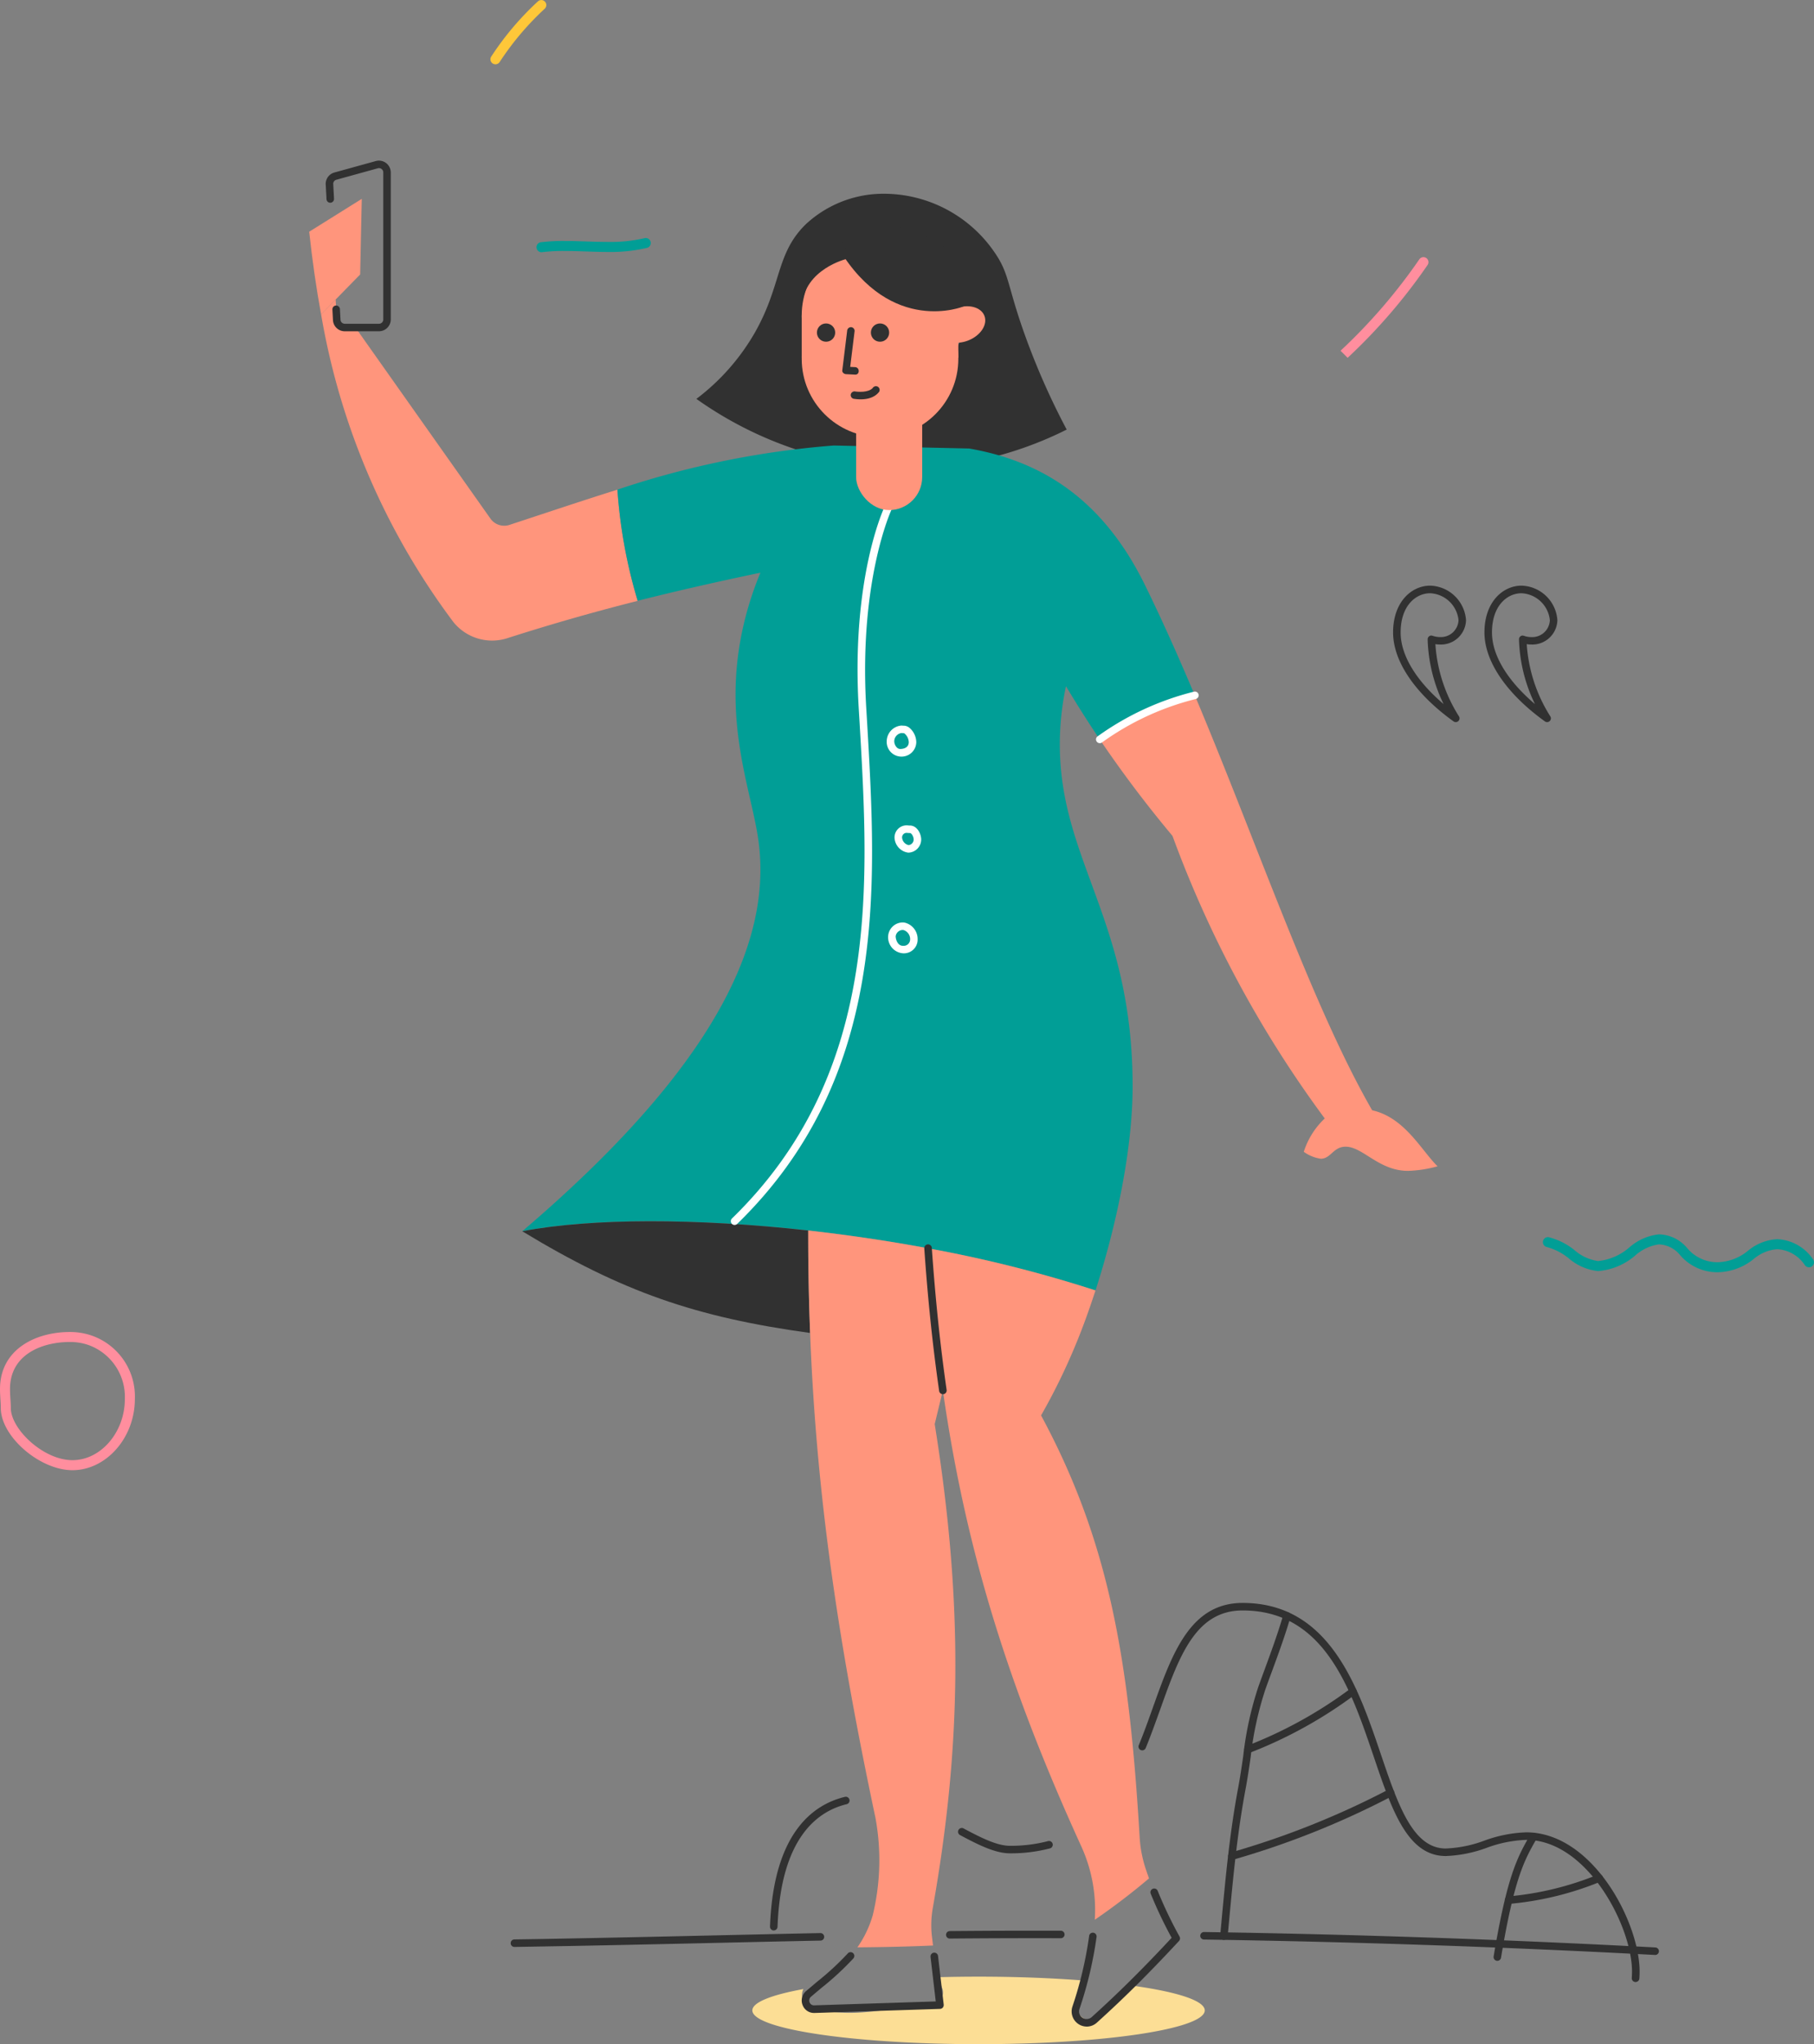 <svg xmlns="http://www.w3.org/2000/svg" width="454.67" height="512.182" viewBox="0 0 454.67 512.182">
  <rect x="0" y="0" width="454.67" height="512.182" fill="#808080" stroke="none"/>
  <g id="Group_2803" data-name="Group 2803" transform="translate(0 0)">
    <path id="Path_2232" data-name="Path 2232" d="M491.945,1145.31a55.178,55.178,0,0,1-14.582,16.481,94.674,94.674,0,0,0,35.793,15.57c17.1,6.3,18.824-13.028,19.846-18.807l-16.068,1.579a21.329,21.329,0,0,1-10.715-26.9c3.651-8.267,13.015-10.642,14.434-10.987a30.446,30.446,0,0,0,6.258,11.607,31.623,31.623,0,0,0,17.56,10.031,23.063,23.063,0,0,1-14.081,16.444c1.069,6.5,1.565,12.517,2.269,18.8a91.482,91.482,0,0,0,37.518-9.648,182.072,182.072,0,0,1-9.948-22.24c-5.08-13.774-4.2-16.512-8.18-22.233a33.66,33.66,0,0,0-29.167-14.585,28.609,28.609,0,0,0-18.155,7.669C497.192,1125.515,498.809,1133.333,491.945,1145.31Z" transform="translate(-302.817 -1061.846)" fill="#313131"/>
    <g id="shadow-2" transform="translate(188.573 495.266)">
      <path id="Path_2214" data-name="Path 2214" d="M437.451,1675.113a3.166,3.166,0,0,0,1.377,4.26h0a3.227,3.227,0,0,0,.538.217c9.9,3.422,19.791-.1,29.872-.373a3.221,3.221,0,0,0,3.194-3.247v-.006a3.333,3.333,0,0,0-.106-.788,32.186,32.186,0,0,0-1.26-3.029q5.011-.14,10.294-.142c9.477,0,18.4.348,26.254.963a26.757,26.757,0,0,0-1.562,6.715,3.211,3.211,0,0,0,3.245,3.177h0a3.231,3.231,0,0,0,1.557-.42,24,24,0,0,0,7.789-8.352c11.891,1.553,19.405,3.83,19.405,6.372,0,4.668-25.386,8.462-56.7,8.462s-56.7-3.787-56.7-8.462C424.657,1678.434,429.461,1676.569,437.451,1675.113Z" transform="translate(-424.652 -1672.005)" fill="#fcde95"/>
    </g>
    <g id="back_line-2" data-name="back line-2" transform="translate(127.997 146.736)">
      <g id="Group_1596" data-name="Group 1596" transform="translate(221.173 0)">
        <g id="Group_1594" data-name="Group 1594" transform="translate(22.898)">
          <path id="Path_2215" data-name="Path 2215" d="M329.264,1268.028a.939.939,0,0,0,.941-.938.918.918,0,0,0-.142-.5,38.452,38.452,0,0,1-5.912-18.093,7.5,7.5,0,0,0,1.169.093,6.277,6.277,0,0,0,6.51-6.033v-.089a9.283,9.283,0,0,0-8.986-8.629c-4.618,0-9.292,4.028-9.292,11.724,0,7.23,5.524,15.355,15.158,22.292A.933.933,0,0,0,329.264,1268.028Zm-6.106-21.694a.948.948,0,0,0-.946.943v.022a39.437,39.437,0,0,0,3.994,16.212c-6.9-5.863-10.769-12.254-10.769-17.931,0-6.76,3.84-9.838,7.409-9.838a7.509,7.509,0,0,1,7.1,6.752,4.421,4.421,0,0,1-4.6,4.237h-.032a5.688,5.688,0,0,1-1.854-.316.936.936,0,0,0-.308-.059Z" transform="translate(-313.551 -1233.836)" fill="#313131"/>
        </g>
        <g id="Group_1595" data-name="Group 1595">
          <path id="Path_2216" data-name="Path 2216" d="M358.054,1268.028a.94.94,0,0,0,.941-.938.93.93,0,0,0-.142-.5,38.452,38.452,0,0,1-5.913-18.093,7.468,7.468,0,0,0,1.167.093,6.276,6.276,0,0,0,6.509-6.033v-.089a9.282,9.282,0,0,0-8.985-8.629c-4.618,0-9.292,4.028-9.292,11.724,0,7.23,5.524,15.355,15.158,22.292A.94.94,0,0,0,358.054,1268.028Zm-6.106-21.694a.948.948,0,0,0-.946.943v.022A39.44,39.44,0,0,0,355,1263.511c-6.895-5.863-10.769-12.254-10.769-17.931,0-6.76,3.839-9.838,7.409-9.838a7.506,7.506,0,0,1,7.1,6.743,4.421,4.421,0,0,1-4.6,4.237h-.032a5.726,5.726,0,0,1-1.857-.317.914.914,0,0,0-.3-.049Z" transform="translate(-342.339 -1233.836)" fill="#313131"/>
        </g>
      </g>
      <g id="Group_1597" data-name="Group 1597" transform="translate(172.841 337.342)">
        <path id="Path_2217" data-name="Path 2217" d="M395.588,1663.694a.939.939,0,0,0,.923-.958v0a.94.94,0,0,0-.874-.923c-37.241-1.987-75.3-3.29-113.13-3.871a.95.95,0,0,0-.958.928.94.94,0,0,0,.921.959h0C320.284,1660.4,358.324,1661.7,395.588,1663.694Z" transform="translate(-281.55 -1657.939)" fill="#313131"/>
      </g>
      <g id="Group_1598" data-name="Group 1598" transform="translate(109.123 337.014)">
        <path id="Path_2218" data-name="Path 2218" d="M469.765,1659.5c9.307-.086,18.423-.113,27.892-.088a.938.938,0,0,0,0-1.875c-9.474-.024-18.6,0-27.907.089a.939.939,0,0,0,0,1.876Z" transform="translate(-468.855 -1657.526)" fill="#313131"/>
      </g>
      <g id="Group_1599" data-name="Group 1599" transform="translate(0 337.613)">
        <path id="Path_2219" data-name="Path 2219" d="M545.476,1661.754l14.323-.246c14.378-.274,26.966-.56,38.639-.825,8.29-.189,16.121-.366,23.8-.521a.943.943,0,0,0,.921-.96.953.953,0,0,0-.958-.924c-7.684.156-15.514.335-23.809.52-11.672.266-24.256.551-38.631.826-5.014.1-9.771.182-14.3.246a.94.94,0,0,0-.884.993v0a.942.942,0,0,0,.9.887Z" transform="translate(-544.573 -1658.279)" fill="#313131"/>
      </g>
      <g id="Group_1600" data-name="Group 1600" transform="translate(157.369 254.889)">
        <path id="Path_2220" data-name="Path 2220" d="M412.233,1649.262a.945.945,0,0,0,.939-.879q.059-.895.059-1.777c0-12.239-11.721-34.845-28.428-34.845a33.549,33.549,0,0,0-10.5,2.086,31.078,31.078,0,0,1-9.651,1.964c-8.266,0-11.975-10.937-16.271-23.6-5.731-16.9-12.861-37.928-34.657-37.928-13.132,0-17.651,12.665-22.437,26.071-1.118,3.135-2.275,6.387-3.562,9.524a.941.941,0,0,0,.446,1.253l0,0a.944.944,0,0,0,1.255-.452h0c.015-.03.027-.062.04-.091,1.3-3.193,2.456-6.448,3.594-9.6,4.753-13.318,8.86-24.821,20.663-24.821,20.444,0,27.047,19.471,32.873,36.648,4.528,13.353,8.438,24.884,18.055,24.884a33,33,0,0,0,10.221-2.047,31.653,31.653,0,0,1,9.926-2c15.332,0,26.528,21.677,26.528,32.96,0,.546-.019,1.093-.056,1.648a.943.943,0,0,0,.877,1.005Z" transform="translate(-287.639 -1554.28)" fill="#313131"/>
      </g>
      <g id="Group_1601" data-name="Group 1601" transform="translate(112.13 311.279)">
        <path id="Path_2221" data-name="Path 2221" d="M485.565,1631.523a38.815,38.815,0,0,0,10.071-1.248.943.943,0,0,0-.491-1.82,36.871,36.871,0,0,1-9.58,1.183c-3.215,0-7.182-1.982-11.66-4.377a.943.943,0,0,0-1.254.454h0a.944.944,0,0,0,.366,1.207C477.72,1629.443,481.912,1631.523,485.565,1631.523Z" transform="translate(-472.561 -1625.172)" fill="#313131"/>
      </g>
      <g id="Group_1602" data-name="Group 1602" transform="translate(65.005 303.46)">
        <path id="Path_2222" data-name="Path 2222" d="M537.551,1648.832a.947.947,0,0,0,.941-.91c.806-22.148,9.881-28.936,17.357-30.731a.943.943,0,0,0-.44-1.833c-8.106,1.946-17.949,9.165-18.8,32.5a.949.949,0,0,0,.912.983h0Z" transform="translate(-536.61 -1615.342)" fill="#313131"/>
      </g>
      <g id="Group_1603" data-name="Group 1603" transform="translate(246.359 312.477)">
        <path id="Path_2223" data-name="Path 2223" d="M320.812,1658.763a.944.944,0,0,0,.928-.789c3.331-19.99,5.876-24.462,8.826-29.64l.145-.246a.942.942,0,0,0-1.635-.938l0,.007h0l-.145.246c-3.036,5.335-5.65,9.943-9.045,30.264a.94.94,0,0,0,.771,1.083h0A1,1,0,0,0,320.812,1658.763Z" transform="translate(-319.87 -1626.678)" fill="#313131"/>
      </g>
      <g id="Group_1604" data-name="Group 1604" transform="translate(249.188 322.898)">
        <path id="Path_2224" data-name="Path 2224" d="M300.093,1647.189h.074a78.678,78.678,0,0,0,22.931-5.562.943.943,0,1,0-.54-1.808h0a.624.624,0,0,0-.1.037,77.062,77.062,0,0,1-22.436,5.453.943.943,0,0,0,.073,1.882Z" transform="translate(-299.17 -1639.78)" fill="#313131"/>
      </g>
      <g id="Group_1605" data-name="Group 1605" transform="translate(177.823 257.168)">
        <path id="Path_2225" data-name="Path 2225" d="M398.53,1639.286a.945.945,0,0,0,.936-.854l.351-3.758c1.054-11.319,2.051-22.012,4.151-33.215.511-2.729.9-5.4,1.269-7.966a83.4,83.4,0,0,1,3.724-17.062q.752-2.1,1.525-4.176c1.663-4.527,3.383-9.21,4.754-13.937a.943.943,0,0,0-1.81-.526c-1.354,4.667-3.061,9.314-4.711,13.812-.513,1.4-1.027,2.794-1.53,4.194a84.885,84.885,0,0,0-3.815,17.439c-.371,2.555-.754,5.2-1.258,7.89-2.117,11.3-3.117,22.024-4.175,33.387l-.352,3.754a.94.94,0,0,0,.845,1.026h0Z" transform="translate(-397.585 -1557.145)" fill="#313131"/>
      </g>
      <g id="Group_1606" data-name="Group 1606" transform="translate(183.863 276.13)">
        <path id="Path_2226" data-name="Path 2226" d="M377.723,1597.4a.993.993,0,0,0,.321-.057,111.312,111.312,0,0,0,26.578-14.682.942.942,0,0,0,.142-1.326h0a.943.943,0,0,0-1.24-.2,109.457,109.457,0,0,1-26.123,14.442.94.94,0,0,0-.559,1.207v0a.946.946,0,0,0,.879.617Z" transform="translate(-376.784 -1580.983)" fill="#313131"/>
      </g>
      <g id="Group_1607" data-name="Group 1607" transform="translate(179.822 301.479)">
        <path id="Path_2227" data-name="Path 2227" d="M365.817,1630.654a1.069,1.069,0,0,0,.246-.03,211.563,211.563,0,0,0,39.96-15.966.944.944,0,0,0-.769-1.723h0l-.064.032a209.79,209.79,0,0,1-39.6,15.822.943.943,0,0,0,.245,1.854Z" transform="translate(-364.889 -1612.853)" fill="#313131"/>
      </g>
    </g>
    <path id="Path_2228" data-name="Path 2228" d="M695.83,1116.775l-5.542,3.458c.776,7.2,1.756,14.078,2.982,20.708l3.648-3.717,6.141-6.276.408-18.951Z" transform="translate(-612.789 -1062.175)" fill="#ff957c"/>
    <path id="Path_2229" data-name="Path 2229" d="M607.007,1143.709l-3.648,3.717a178.35,178.35,0,0,0,33.161,77.1,12.47,12.47,0,0,0,13.846,3.93C661.2,1225,671.672,1222,682.7,1219.213a126.473,126.473,0,0,1-5.077-27.856c-8.428,2.629-17.249,5.6-27.052,8.821a4.226,4.226,0,0,1-4.82-1.648l-33.778-47.8h-2.682a2.006,2.006,0,0,1-2.014-1.907Z" transform="translate(-522.876 -1068.662)" fill="#ff957c"/>
    <path id="Path_2230" data-name="Path 2230" d="M505.873,1189.694a225.178,225.178,0,0,0-54.215,11.054,126.317,126.317,0,0,0,5.077,27.855c9.639-2.436,19.688-4.723,30.756-7.037a82.247,82.247,0,0,0-4.421,13.981c-5.119,23.309,2.068,40.177,3.881,52.824,3.062,21.456-5.623,52.582-59.142,98.191,17.428-3.336,43.784-3.282,71.667-.192,9.938,1.116,20.069,2.6,30.049,4.466a326.8,326.8,0,0,1,41.959,10.562c4.957-15.384,9.3-34.8,9.3-51.178,0-41.552-18.244-56.5-18.244-85.609a70.129,70.129,0,0,1,1.538-14.6c2.847,4.738,5.623,9.12,8.47,13.328a69.191,69.191,0,0,1,23.812-11.053c-4.043-9.58-8.2-18.914-12.527-27.721-10.808-21.947-26.414-31.056-44.031-34.118" transform="translate(-296.898 -1078.07)" fill="#019e96"/>
    <path id="Path_2230-2" data-name="Path 2230" d="M519.9,1206.16" transform="translate(-293.689 -1081.438)" fill="#019e96"/>
    <path id="Path_2231" data-name="Path 2231" d="M620.693,1436.368c-27.882-3.09-54.242-3.144-71.667.192,25.011,15.166,43.477,21.537,72.143,25.487C620.842,1453.672,620.68,1445.139,620.693,1436.368Z" transform="translate(-418.126 -1128.06)" fill="#313131"/>
    <path id="Path_2233" data-name="Path 2233" d="M503.249,1436.963c-.015,8.781.149,17.3.474,25.676,1.555,40.23,6.956,77.02,16.381,121.485a58.6,58.6,0,0,1-.668,24.369,27.1,27.1,0,0,1-3.854,8.086c6.318-.054,12.648-.177,18.951-.462l-.327-2.75a24.8,24.8,0,0,1,.272-6.657c7.149-40.41,7.748-75.832.477-121.239l2.042-8.427h.014c-1.633-11.354-2.847-23.132-3.716-35.618C523.307,1439.562,513.177,1438.088,503.249,1436.963Z" transform="translate(-300.675 -1128.655)" fill="#ff957c"/>
    <path id="Path_2238" data-name="Path 2238" d="M442.231,1442.577c.872,12.483,2.083,24.261,3.716,35.617,5.65,39.565,16.269,73.846,34.635,114.105a38.3,38.3,0,0,1,3.439,18.516,167.917,167.917,0,0,0,13.588-10.361c-.312-.872-.612-1.756-.911-2.655a30.869,30.869,0,0,1-1.43-7.651c-2.64-44.492-7.651-74.051-24.711-105.705a155.109,155.109,0,0,0,8.563-17.455c1.675-3.99,3.4-8.7,5.077-13.862A326.933,326.933,0,0,0,442.231,1442.577Z" transform="translate(-209.619 -1129.803)" fill="#ff957c"/>
    <path id="Path_2239" data-name="Path 2239" d="M351.3,1279.444a297.92,297.92,0,0,0,18.229,24.166,282.412,282.412,0,0,0,38.162,70.8,19.7,19.7,0,0,0-5.255,8.352,9.635,9.635,0,0,0,4.262,1.741c2.518,0,3.132-3.021,6.222-3.021,4.343,0,8.318,6.06,15.642,6.06a31.016,31.016,0,0,0,7.406-1.145c-4.057-3.974-8.2-12.212-16.391-14.036-14.9-25.868-28.739-66.658-44.46-103.963A69.206,69.206,0,0,0,351.3,1279.444Z" transform="translate(-75.651 -1094.17)" fill="#ff957c"/>
    <g id="Group_1609" data-name="Group 1609" transform="translate(274.711 173.272)">
      <path id="Path_2241" data-name="Path 2241" d="M427.519,1280.139a.939.939,0,0,0,.56-.184,68.547,68.547,0,0,1,23.473-10.884.945.945,0,0,0,.737-1.116v0a.945.945,0,0,0-1.116-.737h0l-.056.015a70.525,70.525,0,0,0-24.151,11.2.937.937,0,0,0-.2,1.311l.005.008a.949.949,0,0,0,.754.381Z" transform="translate(-426.583 -1267.196)" fill="#fff"/>
    </g>
    <g id="Group_1612" data-name="Group 1612" transform="translate(268.61 473.19)">
      <path id="Path_2244" data-name="Path 2244" d="M436.218,1678.84a3.788,3.788,0,0,0,2.537-.982c6.81-6.141,13.164-12.456,20.6-20.469a.942.942,0,0,0,.135-1.1,105.585,105.585,0,0,1-5.453-11.4.943.943,0,0,0-1.2-.593h0a.944.944,0,0,0-.593,1.2h0a.769.769,0,0,0,.041.1,106.648,106.648,0,0,0,5.224,11c-7.2,7.736-13.4,13.876-20.024,19.852a1.9,1.9,0,0,1-3.066-2.049,98.6,98.6,0,0,0,4.267-17.985.944.944,0,0,0-.768-1.091h0a.943.943,0,0,0-1.091.768h0v.056a97.03,97.03,0,0,1-4.176,17.646,3.8,3.8,0,0,0,2.353,4.834,3.846,3.846,0,0,0,1.228.209Z" transform="translate(-432.452 -1644.251)" fill="#313131"/>
    </g>
    <g id="Group_1613" data-name="Group 1613" transform="translate(231.666 311.786)">
      <path id="Path_2245" data-name="Path 2245" d="M510.658,1478.873h.135a.94.94,0,0,0,.8-1.063h0c-1.6-11.157-2.817-22.785-3.709-35.548a.943.943,0,0,0-.96-.926h0a.939.939,0,0,0-.926.955v0a.721.721,0,0,0,0,.1c.894,12.807,2.109,24.48,3.723,35.686A.943.943,0,0,0,510.658,1478.873Z" transform="translate(-505.994 -1441.336)" fill="#313131"/>
    </g>
    <g id="Group_1614" data-name="Group 1614" transform="translate(200.943 489.134)">
      <path id="Path_2246" data-name="Path 2246" d="M510,1679.526h.108l31.49-1.022a.943.943,0,0,0,.911-.974v-.087l-1.417-12.15a.944.944,0,0,0-1.007-.875h0a.94.94,0,0,0-.872,1v.088l1.3,11.132-30.459.983a1.171,1.171,0,0,1-1.164-.764,1.227,1.227,0,0,1,.36-1.4c.919-.786,1.8-1.523,2.638-2.23a72.4,72.4,0,0,0,8.008-7.4.94.94,0,0,0-.132-1.324l0,0a.943.943,0,0,0-1.284.086,69.993,69.993,0,0,1-7.8,7.195l-2.648,2.238a3.1,3.1,0,0,0-.894,3.518A3.054,3.054,0,0,0,510,1679.526Z" transform="translate(-506.916 -1664.296)" fill="#313131"/>
    </g>
    <g id="Group_1615" data-name="Group 1615" transform="translate(183.173 126.322)">
      <path id="Path_2247" data-name="Path 2247" d="M524.18,1388.775a.943.943,0,0,0,.656-.267c37.735-36.713,34.988-83.947,32.567-125.619l-.246-4.087c-1.806-31.606,6.271-49.068,6.352-49.241a.944.944,0,0,0-1.665-.89h0a.66.66,0,0,0-.037.081c-.341.722-8.366,18.072-6.532,50.157l.246,4.087c2.4,41.267,5.117,88.046-32,124.159a.943.943,0,0,0-.017,1.334h0a.935.935,0,0,0,.673.285Z" transform="translate(-523.236 -1208.172)" fill="#fff"/>
    </g>
    <g id="Group_1616" data-name="Group 1616" transform="translate(81.637 40.245)">
      <path id="Path_2248" data-name="Path 2248" d="M685.938,1142.715h8.578a2.963,2.963,0,0,0,2.947-2.948v-36.846a2.967,2.967,0,0,0-2.962-2.964,2.92,2.92,0,0,0-.789.108l-10.39,2.874a2.948,2.948,0,0,0-2.16,3l.194,3.632a.942.942,0,0,0,.943.939h0a.947.947,0,0,0,.941-.948v-.09l-.194-3.638a1.054,1.054,0,0,1,.774-1.083l10.4-2.874a1.077,1.077,0,0,1,1.368,1.036v36.846a1.075,1.075,0,0,1-1.074,1.074h-8.577a1.069,1.069,0,0,1-1.074-1.013l-.14-2.621a.942.942,0,0,0-.948-.938h0a.939.939,0,0,0-.938.943v0a.575.575,0,0,0,0,.094l.14,2.618A2.948,2.948,0,0,0,685.938,1142.715Z" transform="translate(-681.158 -1099.957)" fill="#313131"/>
    </g>
    <g id="Group_1619" data-name="Group 1619" transform="translate(222.597 231.129)">
      <path id="Path_2251" data-name="Path 2251" d="M518.873,1347.661a3.438,3.438,0,0,0,3.662-3.193v-.194a4.219,4.219,0,0,0-3.166-4.279,2.868,2.868,0,0,0-.594-.062,3.686,3.686,0,0,0-3.629,3.456A4.031,4.031,0,0,0,518.873,1347.661Zm.132-5.823a2.365,2.365,0,0,1,1.651,2.431,1.6,1.6,0,0,1-1.688,1.516h-.1c-1.37,0-1.833-1.643-1.833-2.393a1.808,1.808,0,0,1,1.744-1.572,1.242,1.242,0,0,1,.226.024Z" transform="translate(-515.138 -1339.934)" fill="#fff"/>
    </g>
    <g id="Group_1620" data-name="Group 1620" transform="translate(224.21 206.796)">
      <path id="Path_2252" data-name="Path 2252" d="M517.455,1316.182a3.306,3.306,0,0,0,3.242-3.264c0-1.442-1.009-3.528-2.835-3.528a2.577,2.577,0,0,1-.41-.021,3.2,3.2,0,0,0-.492-.025,3.032,3.032,0,0,0-2.947,3.036A3.953,3.953,0,0,0,517.455,1316.182Zm-.491-4.953a2.439,2.439,0,0,1,.339.018c.174.012.353.027.555.027.435,0,.95.892.95,1.643a1.418,1.418,0,0,1-1.26,1.382,2.094,2.094,0,0,1-1.643-1.921,1.142,1.142,0,0,1,1.063-1.15Z" transform="translate(-514.014 -1309.343)" fill="#fff"/>
    </g>
    <g id="Group_1621" data-name="Group 1621" transform="translate(222.255 181.8)">
      <path id="Path_2253" data-name="Path 2253" d="M518.939,1285.681a3.684,3.684,0,0,0,4.014-3.321,2.79,2.79,0,0,0,.015-.3,4.847,4.847,0,0,0-1.651-3.531,2.367,2.367,0,0,0-1.3-.573,1.821,1.821,0,0,1-.3-.016c-.17,0-.346-.025-.513-.025a4,4,0,0,0-3.645,3.93A3.684,3.684,0,0,0,518.939,1285.681Zm1.138-5.728a2.962,2.962,0,0,1,1.009,2.111c0,1.278-1.108,1.72-2.147,1.72-.909,0-1.492-1.147-1.492-1.935a2.118,2.118,0,0,1,1.759-2.056,2.408,2.408,0,0,1,.378.02,2.632,2.632,0,0,0,.319.019,1.02,1.02,0,0,1,.173.123Z" transform="translate(-515.563 -1277.919)" fill="#fff"/>
    </g>
    <g id="symbols-2" transform="translate(0 0)">
      <g id="Group_1622" data-name="Group 1622" transform="translate(386.717 309.278)">
        <path id="Path_2254" data-name="Path 2254" d="M276.643,1447.671a14.784,14.784,0,0,0,8.878-3.313,10.256,10.256,0,0,1,5.927-2.456,8.886,8.886,0,0,1,6.878,3.967,1.254,1.254,0,0,0,1.736.367h0a1.257,1.257,0,0,0,.369-1.739l-.062-.086a11.42,11.42,0,0,0-8.933-5.021,12.5,12.5,0,0,0-7.342,2.894,12.372,12.372,0,0,1-7.46,2.876,9.8,9.8,0,0,1-7.759-3.508,9.491,9.491,0,0,0-7.124-3.468,13.4,13.4,0,0,0-7.4,3.271,14,14,0,0,1-7.838,3.414,11.436,11.436,0,0,1-5.915-2.739,16.771,16.771,0,0,0-6.436-3.23,1.256,1.256,0,0,0-1.456,1.015v0a1.255,1.255,0,0,0,1.015,1.456h0a14.768,14.768,0,0,1,5.441,2.818,13.324,13.324,0,0,0,7.35,3.194,16.143,16.143,0,0,0,9.285-3.874,11.34,11.34,0,0,1,5.954-2.813,7.164,7.164,0,0,1,5.384,2.766A12.3,12.3,0,0,0,276.643,1447.671Z" transform="translate(-232.684 -1438.183)" fill="#019e96"/>
      </g>
      <g id="Group_1758" data-name="Group 1758" transform="translate(0 333.743)">
        <path id="Path_2255-2" data-name="Path 2255-2" d="M779.94,1503.565c8.477,0,15.639-8.155,15.639-17.811a16.154,16.154,0,0,0-10.95-15.966,16.766,16.766,0,0,0-5.323-.848c-8.725,0-17.529,4.421-17.529,14.286,0,.889.054,1.773.106,2.628.047.737.091,1.456.091,2.127C761.974,1495.11,771.714,1503.565,779.94,1503.565Zm-.636-32.124a14.064,14.064,0,0,1,4.529.72,13.788,13.788,0,0,1,9.234,13.593c0,8.293-6.011,15.3-13.127,15.3-7.313,0-15.454-7.8-15.454-13.083,0-.718-.047-1.474-.1-2.282s-.1-1.636-.1-2.474c0-8.691,8.089-11.773,15.016-11.773Z" transform="translate(-761.777 -1468.94)" fill="#ff8e9e"/>
      </g>
      <g id="Group_1624" data-name="Group 1624" transform="translate(335.999 64.423)">
        <path id="Path_2256" data-name="Path 2256" d="M355.94,1155.587a140.979,140.979,0,0,0,20.092-23.335,1.256,1.256,0,0,0-2.127-1.334,139.01,139.01,0,0,1-19.739,22.894Z" transform="translate(-354.166 -1130.353)" fill="#ff8e9e"/>
      </g>
      <g id="Group_1625" data-name="Group 1625" transform="translate(134.446 59.626)">
        <path id="Path_2257" data-name="Path 2257" d="M600.44,1127.884h.158a44.546,44.546,0,0,1,5.669-.3c1.739,0,3.542.062,5.286.118,1.784.062,3.628.123,5.443.123a39.993,39.993,0,0,0,9.9-1.013,1.258,1.258,0,0,0-.535-2.458h0l-.074.02a37.68,37.68,0,0,1-9.292.938c-1.774,0-3.6-.061-5.359-.12s-3.592-.12-5.372-.12a47.022,47.022,0,0,0-5.982.321,1.258,1.258,0,0,0,.155,2.5Z" transform="translate(-599.197 -1124.323)" fill="#019e96"/>
      </g>
      <g id="Group_1626" data-name="Group 1626" transform="translate(122.925)">
        <path id="Path_2258" data-name="Path 2258" d="M633.379,1065.472a1.263,1.263,0,0,0,1.078-.609,71.351,71.351,0,0,1,11.319-13.358,1.256,1.256,0,0,0-1.775-1.777h0a73.245,73.245,0,0,0-11.7,13.842,1.254,1.254,0,0,0,1.076,1.9Z" transform="translate(-632.123 -1049.361)" fill="#fec739"/>
      </g>
    </g>
    <rect id="Rectangle_1420" data-name="Rectangle 1420" width="16.558" height="48.758" rx="8.279" transform="translate(214.584 79.049)" fill="#ff957c"/>
    <circle id="Ellipse_540" data-name="Ellipse 540" cx="19.628" cy="19.628" r="19.628" transform="translate(200.945 59.421)" fill="#ff957c"/>
    <circle id="Ellipse_541" data-name="Ellipse 541" cx="19.628" cy="19.628" r="19.628" transform="translate(200.945 70.278)" fill="#ff957c"/>
    <rect id="Rectangle_1421" data-name="Rectangle 1421" width="39.256" height="10.575" transform="translate(200.945 79.049)" fill="#ff957c"/>
    <circle id="Ellipse_542" data-name="Ellipse 542" cx="2.291" cy="2.291" r="2.291" transform="translate(204.756 81.042)" fill="#313131"/>
    <circle id="Ellipse_543" data-name="Ellipse 543" cx="2.291" cy="2.291" r="2.291" transform="translate(218.282 81.042)" fill="#313131"/>
    <path id="Path_4060" data-name="Path 4060" d="M546,1153.356l-1.068,8.675-.151,1.227-.937-.937,2.279.114c1.2.06,1.208,1.934,0,1.874l-2.279-.114c-.459-.024-1-.414-.937-.937l1.067-8.676.151-1.227a.966.966,0,0,1,.937-.937.943.943,0,0,1,.937.937Z" transform="translate(-331.792 -1070.444)" fill="#313131"/>
    <path id="Path_4061" data-name="Path 4061" d="M537.479,1172.343l.049.007c.189.029-.281-.033-.11-.014.142.016.284.031.427.043a10.119,10.119,0,0,0,1.437.017c.144-.009.288-.02.432-.037.106-.012.178-.071-.014,0a1.332,1.332,0,0,1,.236-.038,5.668,5.668,0,0,0,.847-.217c.066-.022.131-.048.2-.072.155-.058-.189.09.049-.026a3.6,3.6,0,0,0,.363-.2c.027-.017.169-.14.193-.133-.047-.013-.165.137-.007,0,.059-.052.115-.106.169-.164.041-.042.216-.259.046-.037a.962.962,0,0,1,1.281-.337.946.946,0,0,1,.337,1.282c-1.466,1.907-4.216,2.1-6.431,1.733a.941.941,0,0,1-.655-1.153.965.965,0,0,1,1.153-.655Z" transform="translate(-323.064 -1074.246)" fill="#313131"/>
    <ellipse id="Ellipse_544" data-name="Ellipse 544" cx="4.316" cy="6.087" rx="4.316" ry="6.087" transform="matrix(-0.356, -0.934, 0.934, -0.356, 236.914, 87.509)" fill="#ff957c"/>
    <path id="Path_4062" data-name="Path 4062" d="M540.206,1140.547s-18.043,7.4-31.222-14.442c1.289-6.688,8.014-6.344,8.014-6.344S545.785,1121.175,540.206,1140.547Z" transform="translate(-298.716 -1063.763)" fill="#313131"/>
    <path id="Path_4063" data-name="Path 4063" d="M557.967,1129.745s-10.478,2.473-11.245,11.775c0-12.482,1.942-13.542,1.942-13.542l9.053-2.826" transform="translate(-345.777 -1064.866)" fill="#313131"/>
  </g>
</svg>
